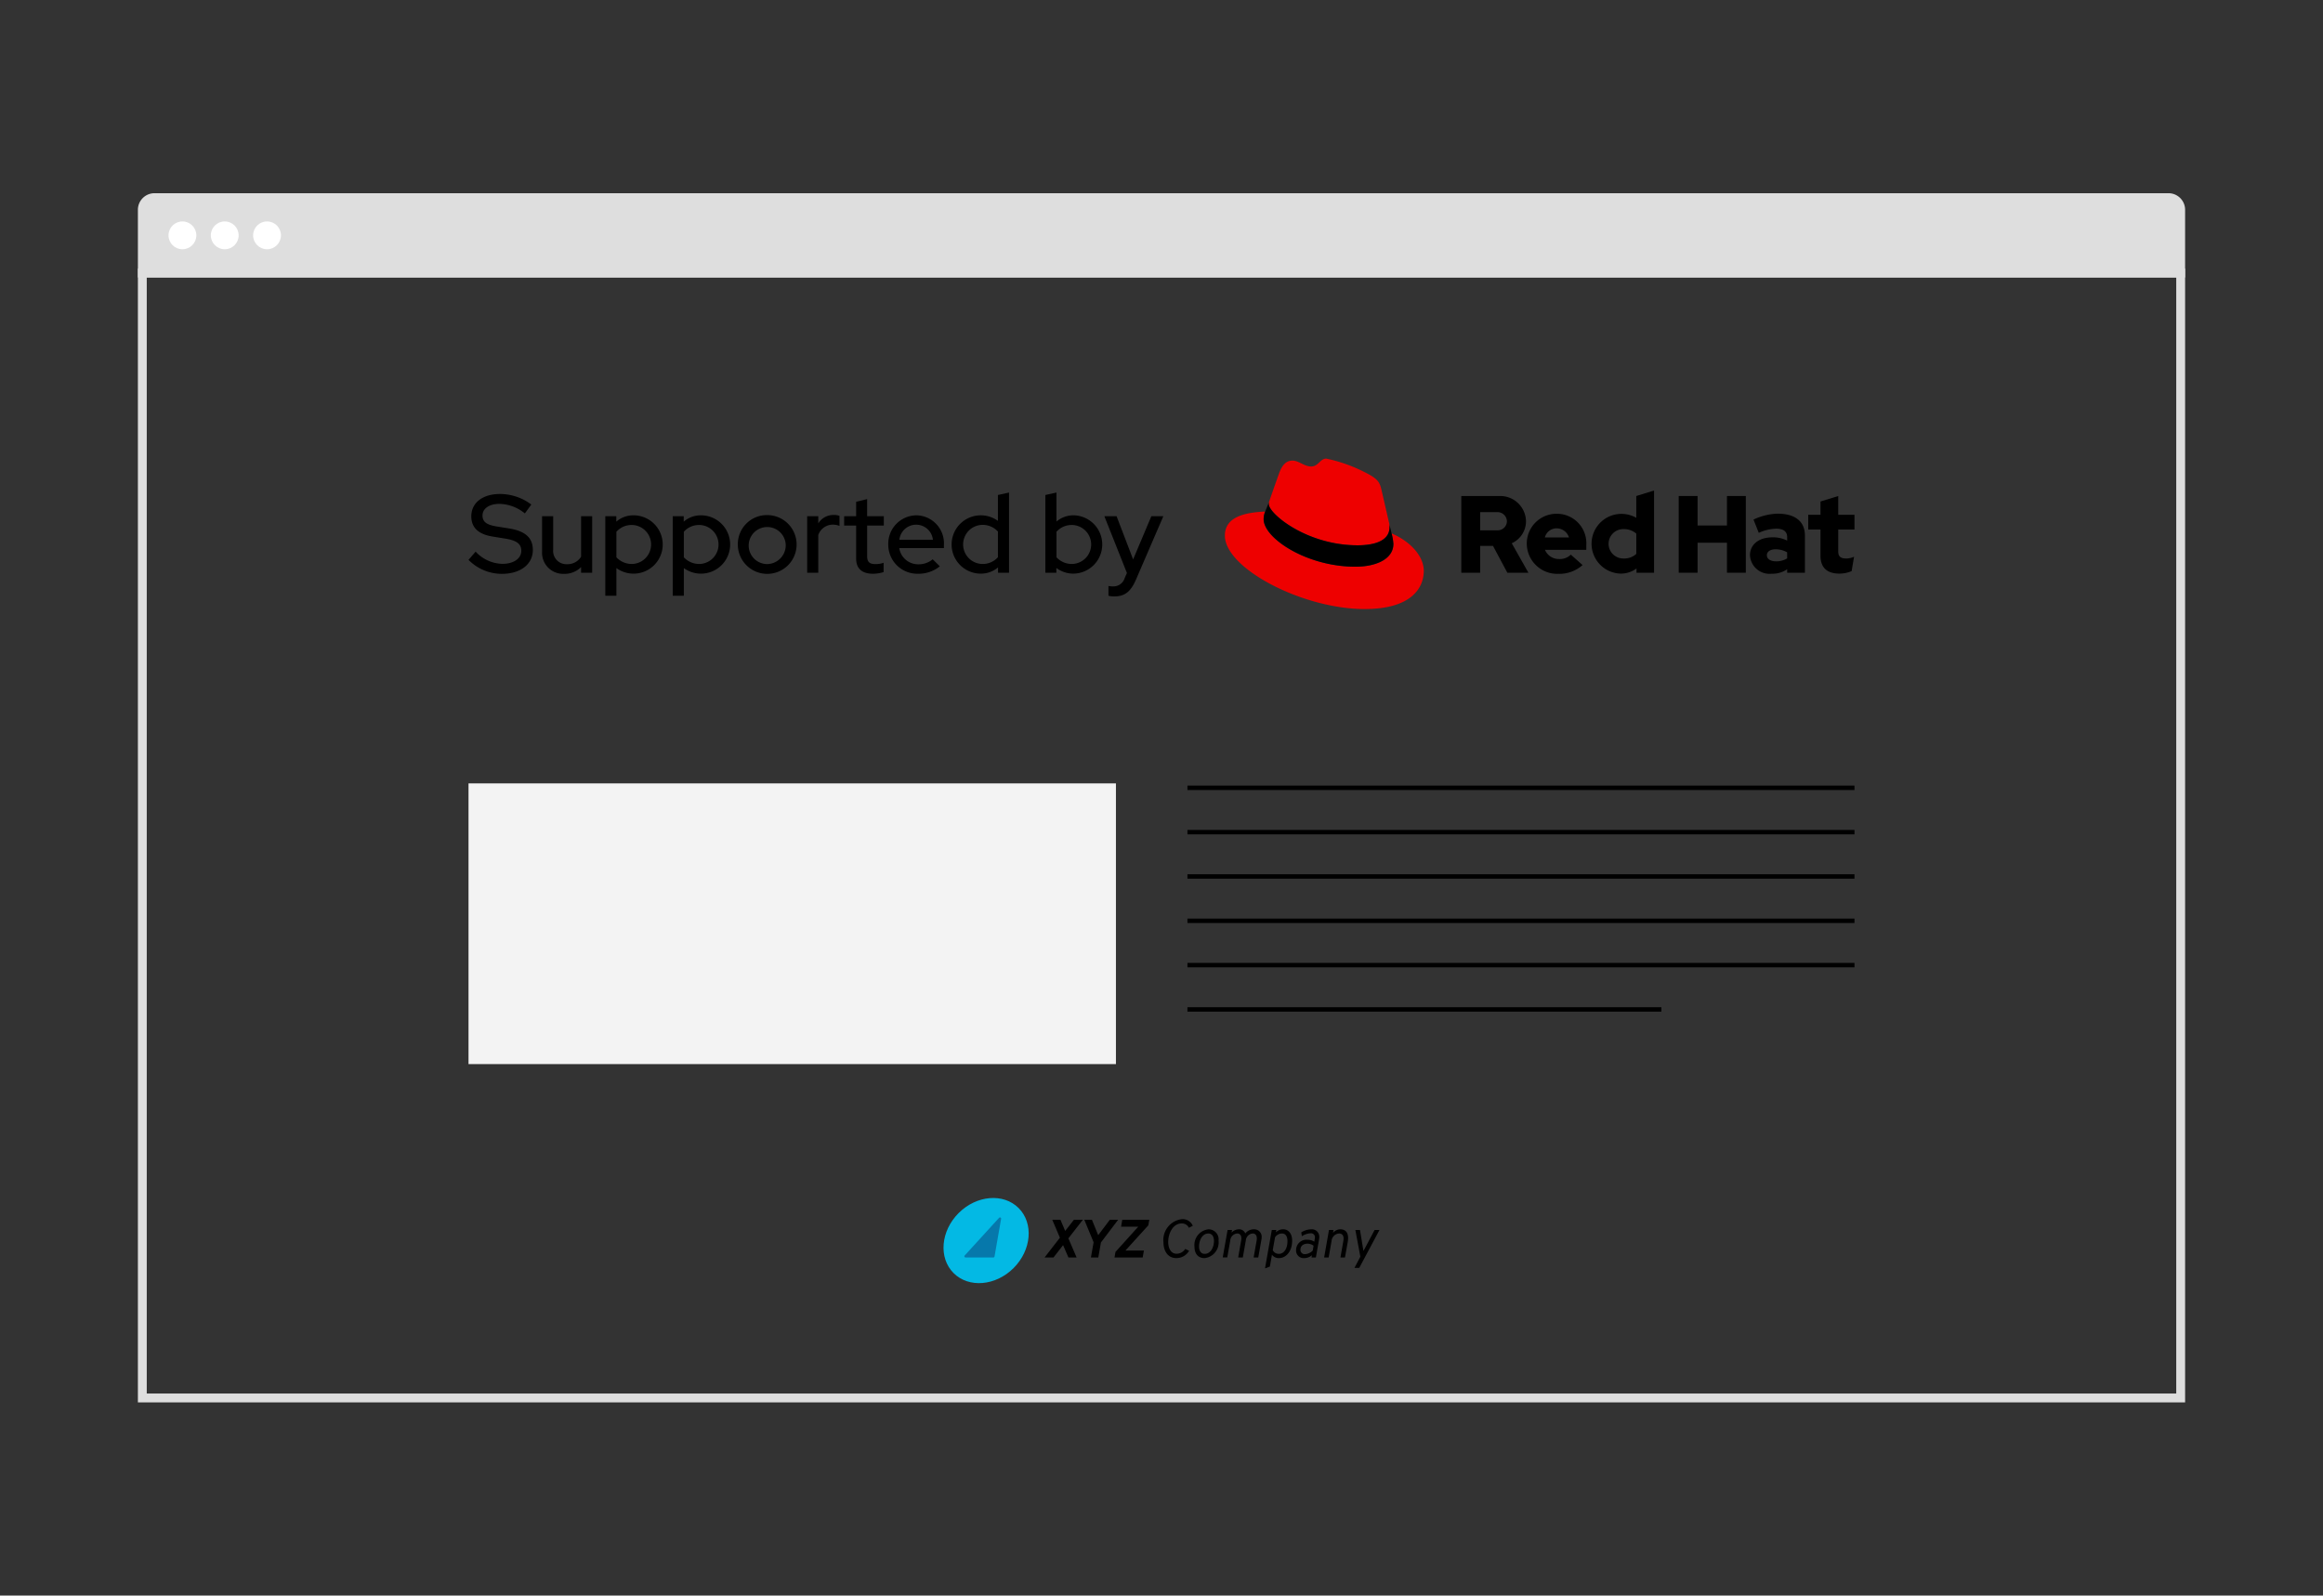<svg xmlns="http://www.w3.org/2000/svg" width="262" height="180" viewBox="0 0 262 180"><rect x="0" y="0" width="262" height="180" fill="#333333" stroke="none"/><defs><style>.a{fill:#03b9e4;}.b{fill:#0678ab;}.c,.g{fill:none;}.c,.d{stroke:#dedede;}.c,.d,.g{stroke-miterlimit:10;}.d{fill:#dedede;}.e{fill:#fff;}.f{fill:#f3f3f3;}.g{stroke:#000;stroke-width:0.5px;}.h{fill:#e00;}</style></defs><path class="a" d="M114.886,136.281c1.712,1.712,1.458,4.743-.568,6.769s-5.057,2.28-6.769.568-1.458-4.743.568-6.769,5.057-2.28,6.769-.568"/><polygon points="119.542 139.627 118.68 137.605 119.603 137.605 120.137 138.862 121.121 137.605 122.13 137.605 120.496 139.7 121.425 141.856 120.502 141.856 119.901 140.465 118.82 141.856 117.812 141.856 119.542 139.627"/><polygon points="123.344 140.143 122.293 137.605 123.156 137.605 123.86 139.342 125.172 137.605 126.108 137.605 124.17 140.161 123.872 141.856 123.04 141.856 123.344 140.143"/><polygon points="125.81 141.23 128.379 138.382 126.442 138.382 126.575 137.605 129.623 137.605 129.514 138.23 126.927 141.078 129.017 141.078 128.877 141.856 125.701 141.856 125.81 141.23"/><path d="M131.221,140.161a2.37,2.37,0,0,1,2.107-2.63,1.244,1.244,0,0,1,1.203.753l-.443.224a.864.864,0,0,0-.808-.492c-.996,0-1.524,1.136-1.524,2.095,0,.656.273,1.324.947,1.324a1.163,1.163,0,0,0,.972-.541l.437.206a1.642,1.642,0,0,1-1.445.826c-1.002,0-1.445-.875-1.445-1.767"/><path d="M134.719,140.641a1.777,1.777,0,0,1,1.591-1.961,1.131,1.131,0,0,1,1.124,1.275,1.777,1.777,0,0,1-1.579,1.974c-.795,0-1.136-.577-1.136-1.288m2.198-.65c0-.437-.176-.838-.637-.838-.686,0-1.045.777-1.045,1.457,0,.462.189.838.632.838.699,0,1.051-.771,1.051-1.457"/><path d="M138.454,138.753h.504l-.055.298a1.142,1.142,0,0,1,.826-.371.735.735,0,0,1,.722.467,1.213,1.213,0,0,1,.966-.467.836.836,0,0,1,.88.886,1.262,1.262,0,0,1-.024.255l-.358,2.034h-.523l.34-1.913a1.625,1.625,0,0,0,.019-.243c0-.371-.188-.547-.474-.547a.843.843,0,0,0-.765.783l-.34,1.919h-.523l.334-1.913a1.184,1.184,0,0,0,.024-.243c0-.371-.188-.547-.479-.547a.849.849,0,0,0-.771.783l-.34,1.919h-.51Z"/><path d="M143.458,141.552l-.236,1.33-.547.206.765-4.336h.51l-.048.273a1.133,1.133,0,0,1,.837-.346c.595,0,.996.504.996,1.287,0,1.239-.723,1.961-1.475,1.961a.942.942,0,0,1-.802-.376m1.749-1.53c0-.522-.2-.868-.613-.868a.945.945,0,0,0-.79.431l-.256,1.445a.744.744,0,0,0,.681.419c.589,0,.978-.589.978-1.427"/><path d="M147.964,141.601a1.329,1.329,0,0,1-.875.328.848.848,0,0,1-.91-.899,1.17,1.17,0,0,1,1.299-1.172,1.319,1.319,0,0,1,.753.219l.043-.237a1.292,1.292,0,0,0,.031-.242.436.436,0,0,0-.492-.468,2.001,2.001,0,0,0-.984.328l-.067-.431a2.182,2.182,0,0,1,1.105-.346.837.837,0,0,1,.929.856,2.015,2.015,0,0,1-.031.31l-.352,2.01h-.492Zm.097-.528.091-.541a1.172,1.172,0,0,0-.68-.231c-.413,0-.801.2-.801.681a.477.477,0,0,0,.528.498,1.275,1.275,0,0,0,.862-.407"/><path d="M149.889,138.753h.51l-.055.334a1.064,1.064,0,0,1,.826-.407c.559,0,.875.34.875.971a2.593,2.593,0,0,1-.043.474l-.309,1.731H151.182l.322-1.834a1.673,1.673,0,0,0,.031-.304c0-.364-.182-.565-.51-.565a.912.912,0,0,0-.844.844l-.328,1.858h-.51Z"/><path d="M153.429,141.765l-.565-3.012h.522l.352,2.137c.019.103.037.219.043.237a1.474,1.474,0,0,1,.122-.237l1.13-2.137h.552l-2.283,4.281h-.541Z"/><path class="b" d="M108.803,141.635l3.88-4.252a.133.133,0,0,1,.229.112l-.745,4.252a.133.133,0,0,1-.131.11h-3.135a.133.133,0,0,1-.098-.223"/><rect class="c" x="16.052" y="30.802" width="229.896" height="126.903"/><path class="d" d="M17.426,22.296H244.574a1.374,1.374,0,0,1,1.374,1.374V30.802a0,0,0,0,1,0,0H16.052a0,0,0,0,1,0,0V23.669A1.374,1.374,0,0,1,17.426,22.296Z"/><circle class="e" cx="20.575" cy="26.549" r="1.57"/><circle class="e" cx="25.347" cy="26.549" r="1.57"/><circle class="e" cx="30.118" cy="26.549" r="1.57"/><rect class="f" x="52.842" y="88.375" width="73.018" height="31.667"/><line class="g" x1="133.926" y1="88.875" x2="209.158" y2="88.875"/><line class="g" x1="133.926" y1="93.875" x2="209.158" y2="93.875"/><line class="g" x1="133.926" y1="98.875" x2="209.158" y2="98.875"/><line class="g" x1="133.926" y1="103.875" x2="209.158" y2="103.875"/><line class="g" x1="133.926" y1="108.875" x2="209.158" y2="108.875"/><line class="g" x1="133.926" y1="113.875" x2="187.379" y2="113.875"/><path d="M164.814,55.955h4.316a2.904,2.904,0,0,1,2.98,2.869,2.722,2.722,0,0,1-1.607,2.461l1.879,3.326h-2.374l-1.62-3.029H166.941v3.029h-2.127ZM166.941,57.773v2.053h1.941a1.039,1.039,0,0,0,1.076-1.002,1.063,1.063,0,0,0-1.076-1.051Z"/><path d="M175.758,64.734a3.434,3.434,0,0,1-3.561-3.388,3.36,3.36,0,0,1,3.413-3.388,3.319,3.319,0,0,1,3.301,3.524v.544h-4.662a1.69,1.69,0,0,0,1.607,1.039,1.772,1.772,0,0,0,1.311-.495l1.323,1.175A3.925,3.925,0,0,1,175.758,64.734ZM174.237,60.629h2.72a1.462,1.462,0,0,0-1.373-1.026A1.361,1.361,0,0,0,174.237,60.629Z"/><path d="M184.574,64.129a2.961,2.961,0,0,1-1.756.581,3.37,3.37,0,1,1,1.731-6.294V55.955l2.003-.618v9.274h-1.978Zm-1.434-1.125a1.984,1.984,0,0,0,1.41-.519V60.196a2.115,2.115,0,0,0-1.41-.507,1.658,1.658,0,1,0,0,3.314Z"/><path d="M194.776,61.223h-3.314v3.388H189.335V55.955h2.127v3.326h3.314V55.955h2.127v8.656h-2.127Z"/><path d="M201.565,64.215a2.908,2.908,0,0,1-1.756.507,2.202,2.202,0,0,1-2.436-2.09c0-1.15.927-2.016,2.547-2.016a3.505,3.505,0,0,1,1.645.371V60.592c0-.631-.42-.952-1.236-.952a5.058,5.058,0,0,0-1.966.47l-.594-1.496a6.878,6.878,0,0,1,2.696-.668c2.003,0,3.104.878,3.104,2.473v4.192h-2.003Zm-1.224-.89A2.304,2.304,0,0,0,201.565,62.991V62.311a2.602,2.602,0,0,0-1.286-.346c-.618,0-1.002.26-1.002.668C199.277,63.065,199.685,63.325,200.341,63.325Z"/><path d="M207.464,64.71c-1.373,0-2.139-.655-2.139-2.015V59.739h-1.385V58.07h1.385V56.574l2.003-.618v2.114h1.83V59.739h-1.83v2.498c0,.556.297.767.903.767a2.164,2.164,0,0,0,.878-.198l-.272,1.62A3.486,3.486,0,0,1,207.464,64.71Z"/><path class="h" d="M153.113,61.516c1.474,0,3.608-.305,3.608-2.058a1.667,1.667,0,0,0-.037-.403l-.878-3.814c-.203-.838-.381-1.22-1.855-1.956a17.202,17.202,0,0,0-4.37-1.55c-.686,0-.889.889-1.702.889-.788,0-1.372-.661-2.109-.661-.711,0-1.169.483-1.524,1.474,0,0-.991,2.795-1.118,3.201a.733.733,0,0,0-.026.229C143.103,57.953,147.38,61.516,153.113,61.516ZM156.95,60.17a5.887,5.887,0,0,1,.203,1.194c0,1.651-1.855,2.566-4.294,2.566-5.513,0-10.341-3.227-10.341-5.361a2.173,2.173,0,0,1,.178-.864c-1.982.102-4.548.457-4.548,2.719,0,3.709,8.791,8.283,15.752,8.283,5.335,0,6.682-2.414,6.682-4.319C160.583,62.888,159.287,61.186,156.95,60.17Z"/><path d="M156.95,60.17a5.887,5.887,0,0,1,.203,1.194c0,1.651-1.855,2.566-4.294,2.566-5.513,0-10.341-3.227-10.341-5.361a2.173,2.173,0,0,1,.178-.864l.432-1.067a.733.733,0,0,0-.026.229c0,1.086,4.277,4.649,10.011,4.649,1.474,0,3.608-.305,3.608-2.058a1.667,1.667,0,0,0-.037-.403Z"/><path d="M53.644,62.231a4.234,4.234,0,0,0,3.02,1.378c1.266,0,2.13-.602,2.13-1.466,0-.777-.501-1.165-1.779-1.378l-1.466-.238c-1.604-.263-2.393-1.015-2.393-2.281,0-1.529,1.278-2.519,3.233-2.519A5.885,5.885,0,0,1,59.923,56.918l-.727,1.002a4.66,4.66,0,0,0-2.87-1.078c-1.14,0-1.905.526-1.905,1.303,0,.714.439,1.053,1.566,1.241l1.416.226c1.855.301,2.694,1.065,2.694,2.431,0,1.616-1.404,2.694-3.496,2.694a5.284,5.284,0,0,1-3.759-1.579Z"/><path d="M62.391,62.018a1.494,1.494,0,0,0,1.579,1.629,1.792,1.792,0,0,0,1.566-.84V58.234H66.789v6.378H65.536v-.639a2.606,2.606,0,0,1-1.917.764,2.381,2.381,0,0,1-2.481-2.506V58.234h1.253Z"/><path d="M68.268,58.234h1.241v.614a2.911,2.911,0,0,1,1.955-.714,3.29,3.29,0,1,1-1.942,5.952v3.12H68.268Zm1.253,1.754v2.882a2.365,2.365,0,0,0,1.779.752,2.2,2.2,0,0,0,0-4.398A2.288,2.288,0,0,0,69.521,59.988Z"/><path d="M75.874,58.234H77.114v.614a2.911,2.911,0,0,1,1.955-.714,3.29,3.29,0,1,1-1.942,5.952v3.12H75.874Zm1.253,1.754v2.882a2.365,2.365,0,0,0,1.779.752,2.2,2.2,0,0,0,0-4.398A2.288,2.288,0,0,0,77.127,59.988Z"/><path d="M86.537,58.108a3.315,3.315,0,1,1-3.321,3.308A3.274,3.274,0,0,1,86.537,58.108Zm2.08,3.308a2.09,2.09,0,1,0-2.08,2.218A2.129,2.129,0,0,0,88.618,61.417Z"/><path d="M91.036,58.234h1.253v.814a1.997,1.997,0,0,1,1.754-.952,1.593,1.593,0,0,1,.639.1V59.324a2.147,2.147,0,0,0-.739-.138,1.741,1.741,0,0,0-1.654,1.165v4.261H91.036Z"/><path d="M96.562,59.286H95.208V58.234h1.353v-1.629l1.241-.301v1.93H99.682v1.053H97.802V62.745c0,.652.263.89.94.89a2.462,2.462,0,0,0,.915-.15v1.053a4.15,4.15,0,0,1-1.19.188c-1.241,0-1.905-.589-1.905-1.692Z"/><path d="M103.529,64.725a3.282,3.282,0,0,1-3.346-3.308,3.205,3.205,0,0,1,3.195-3.283,3.159,3.159,0,0,1,3.083,3.333v.363h-5.038A2.151,2.151,0,0,0,103.579,63.66a2.481,2.481,0,0,0,1.617-.564l.802.789A3.805,3.805,0,0,1,103.529,64.725Zm-2.093-3.835h3.784a1.903,1.903,0,0,0-3.784,0Z"/><path d="M112.564,64.011a3.013,3.013,0,0,1-1.955.702,3.29,3.29,0,1,1,1.942-5.952V55.84l1.253-.276v9.048h-1.241Zm-1.779-.388a2.299,2.299,0,0,0,1.767-.764V59.963a2.332,2.332,0,0,0-1.767-.752,2.206,2.206,0,0,0,0,4.411Z"/><path d="M121.072,64.712a3.187,3.187,0,0,1-1.93-.639v.539h-1.241v-8.772l1.253-.276v3.271a2.955,2.955,0,0,1,1.942-.702,3.29,3.29,0,0,1-.025,6.579Zm-1.917-4.724v2.882a2.365,2.365,0,0,0,1.779.752,2.2,2.2,0,0,0,0-4.398A2.288,2.288,0,0,0,119.155,59.988Z"/><path d="M127.099,64.637l-2.544-6.404h1.378l1.867,4.875,2.055-4.875h1.353l-3.083,7.143c-.589,1.366-1.266,1.905-2.444,1.905a2.42,2.42,0,0,1-.664-.075V66.103a2.476,2.476,0,0,0,.564.05,1.322,1.322,0,0,0,1.266-.94Z"/></svg>